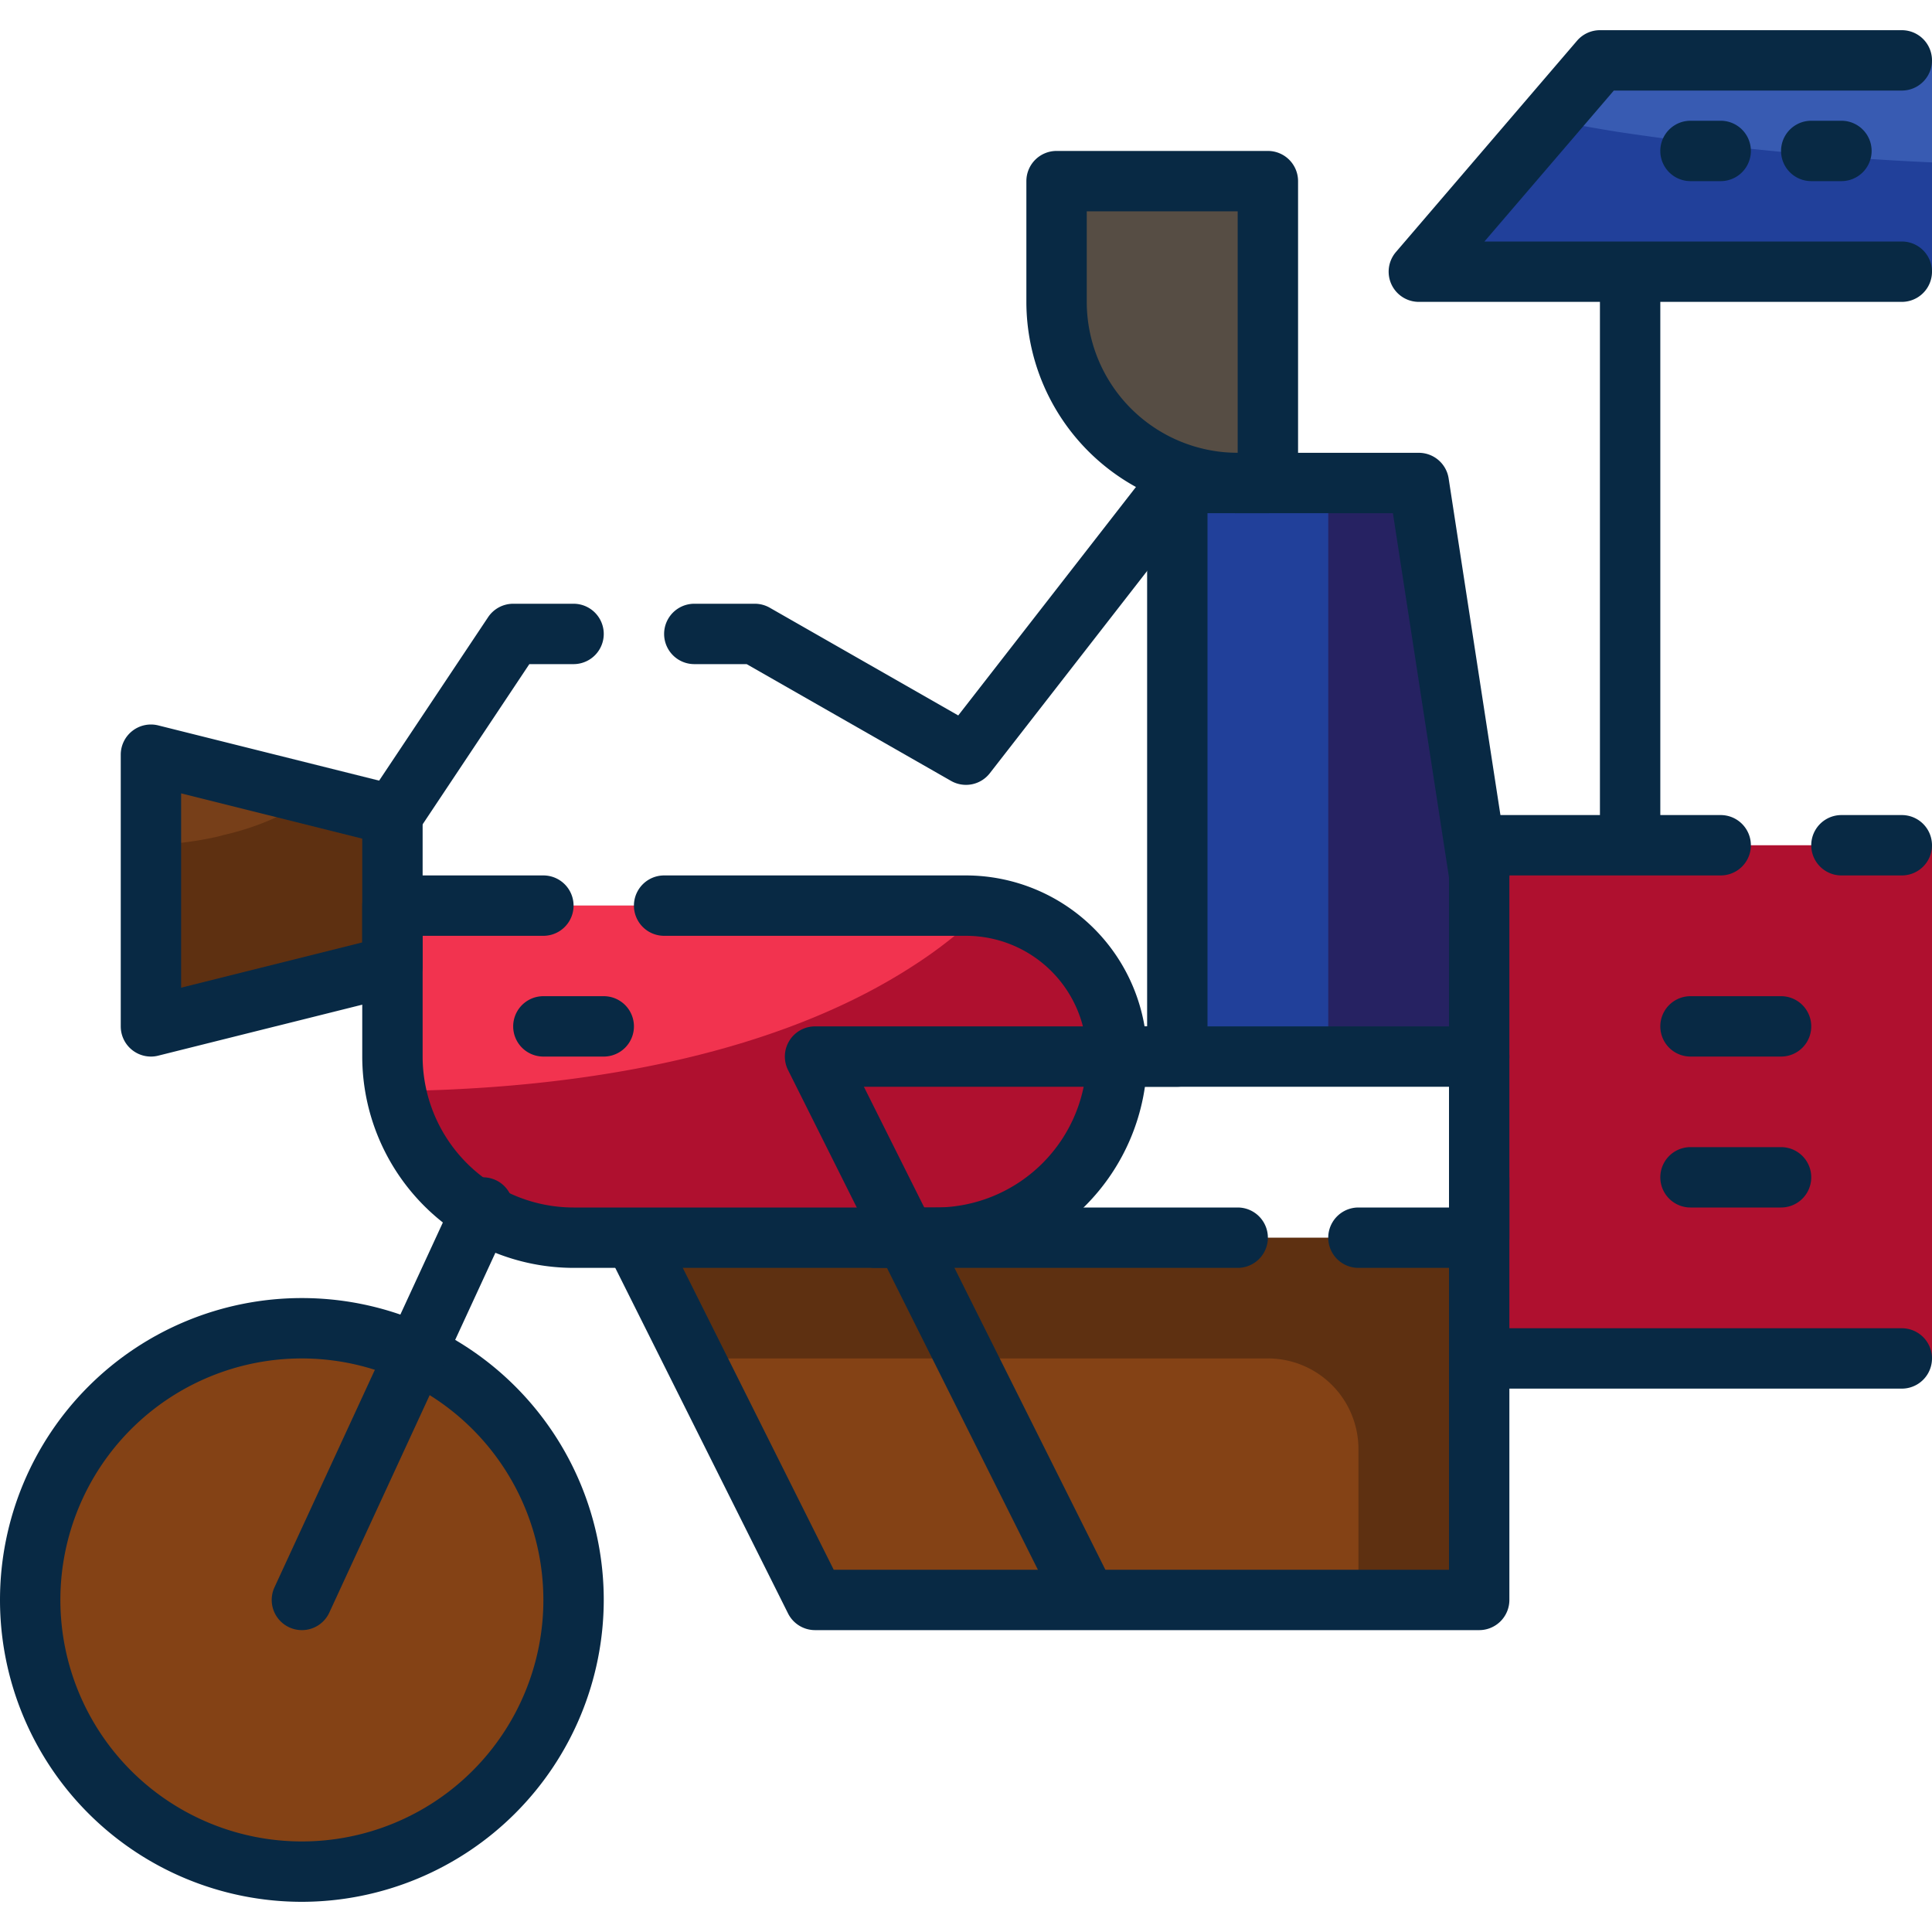 <?xml version="1.0"?>
<svg xmlns="http://www.w3.org/2000/svg" xmlns:xlink="http://www.w3.org/1999/xlink" xmlns:svgjs="http://svgjs.com/svgjs" version="1.1" width="512" height="512" x="0" y="0" viewBox="0 0 64 64" style="enable-background:new 0 0 512 512" xml:space="preserve" class=""><g><path xmlns="http://www.w3.org/2000/svg" d="m49 41v12h-22l-6-12z" fill="#5e3011" data-original="#5e3011" style=""/><path xmlns="http://www.w3.org/2000/svg" d="m45 48v5h-18l-4-8h19a3 3 0 0 1 3 3z" fill="#844215" data-original="#844215" style=""/><circle xmlns="http://www.w3.org/2000/svg" cx="10" cy="53" fill="#844215" r="9" data-original="#844215" style=""/><path xmlns="http://www.w3.org/2000/svg" d="m37 35a6.009 6.009 0 0 1 -6 6h-12a6 6 0 0 1 -5.89-4.86 6.12 6.12 0 0 1 -.11-1.14v-5h19a5.056 5.056 0 0 1 .68.05 5 5 0 0 1 4.32 4.95z" fill="#af102f" data-original="#af102f" style=""/><path xmlns="http://www.w3.org/2000/svg" d="m64 2v7h-17l4.32-5.04 1.68-1.96z" fill="#21409a" data-original="#21409a" style=""/><path xmlns="http://www.w3.org/2000/svg" d="m35 6h7a0 0 0 0 1 0 0v10a0 0 0 0 1 0 0h-1a6 6 0 0 1 -6-6v-4a0 0 0 0 1 0 0z" fill="#564d44" data-original="#fdb25a" style="" class=""/><path xmlns="http://www.w3.org/2000/svg" d="m49 29v6h-10v-19h8z" fill="#21409a" data-original="#21409a" style=""/><path xmlns="http://www.w3.org/2000/svg" d="m49 29v6h-5v-19h3z" fill="#262262" data-original="#262262" style="" class=""/><path xmlns="http://www.w3.org/2000/svg" d="m49 28h15v17h-15z" fill="#af102f" data-original="#af102f" style=""/><path xmlns="http://www.w3.org/2000/svg" d="m32.68 30.05a14.81 14.81 0 0 1 -2.44 1.95c-4.55 2.95-10.61 3.86-15.09 4.08-.73.04-1.41.05-2.04.06a6.12 6.12 0 0 1 -.11-1.14v-5h19a5.056 5.056 0 0 1 .68.05z" fill="#f2334f" data-original="#f2334f" style="" class=""/><path xmlns="http://www.w3.org/2000/svg" d="m13 27v5l-8 2v-9l5.43 1.36z" fill="#5e3011" data-original="#5e3011" style=""/><path xmlns="http://www.w3.org/2000/svg" d="m7 27.562v3.877l4-1v-1.877z" fill="#5e3011" data-original="#5e3011" style=""/><path xmlns="http://www.w3.org/2000/svg" d="m64 2v3.38a101.4 101.4 0 0 1 -10.4-1.01c-.81-.13-1.57-.27-2.28-.41l1.68-1.96z" fill="#385bb2" data-original="#385bb2" style=""/><path xmlns="http://www.w3.org/2000/svg" d="m10.43 26.36a8.958 8.958 0 0 1 -3.02 1.3c-.13.04-.27.07-.41.1a11.538 11.538 0 0 1 -2 .23v-2.99z" fill="#773f19" data-original="#773f19" style="" class=""/><g xmlns="http://www.w3.org/2000/svg" fill="#082944"><path d="m59 35h-3a1 1 0 0 1 0-2h3a1 1 0 0 1 0 2z" fill="#082944" data-original="#082944" style="" class=""/><path d="m59 40h-3a1 1 0 0 1 0-2h3a1 1 0 0 1 0 2z" fill="#082944" data-original="#082944" style="" class=""/><path d="m20 35h-2a1 1 0 0 1 0-2h2a1 1 0 0 1 0 2z" fill="#082944" data-original="#082944" style="" class=""/><path d="m10 63a10 10 0 1 1 10-10 10.012 10.012 0 0 1 -10 10zm0-18a8 8 0 1 0 8 8 8.009 8.009 0 0 0 -8-8z" fill="#082944" data-original="#082944" style="" class=""/><path d="m5 35a1 1 0 0 1 -1-1v-9a1 1 0 0 1 1.242-.97l8 2a1 1 0 0 1 .758.97v5a1 1 0 0 1 -.758.97l-8 2a.974.974 0 0 1 -.242.03zm1-8.719v6.438l6-1.5v-3.438z" fill="#082944" data-original="#082944" style="" class=""/><path d="m13 28a1 1 0 0 1 -.831-1.555l4-6a1 1 0 0 1 .831-.445h2a1 1 0 0 1 0 2h-1.465l-3.7 5.555a1 1 0 0 1 -.835.445z" fill="#082944" data-original="#082944" style="" class=""/><path d="m31 42h-12a7.008 7.008 0 0 1 -7-7v-5a1 1 0 0 1 1-1h5a1 1 0 0 1 0 2h-4v4a5.006 5.006 0 0 0 5 5h12a5.006 5.006 0 0 0 5-5 4 4 0 0 0 -4-4h-10a1 1 0 0 1 0-2h10a6.007 6.007 0 0 1 6 6 7.008 7.008 0 0 1 -7 7z" fill="#082944" data-original="#082944" style="" class=""/><path d="m10 54a1 1 0 0 1 -.907-1.419l6-13a1 1 0 0 1 1.816.838l-6 13a1 1 0 0 1 -.909.581z" fill="#082944" data-original="#082944" style="" class=""/><path d="m41 42h-12a1 1 0 0 1 0-2h12a1 1 0 0 1 0 2z" fill="#082944" data-original="#082944" style="" class=""/><path d="m49 42h-4a1 1 0 0 1 0-2h3v-4h-11a1 1 0 0 1 0-2h12a1 1 0 0 1 1 1v6a1 1 0 0 1 -1 1z" fill="#082944" data-original="#082944" style="" class=""/><path d="m49 54h-22a1 1 0 0 1 -.895-.553l-6-12 1.789-.895 5.724 11.448h20.382v-13h2v14a1 1 0 0 1 -1 1z" fill="#082944" data-original="#082944" style="" class=""/><path d="m63 29h-2a1 1 0 0 1 0-2h2a1 1 0 0 1 0 2z" fill="#082944" data-original="#082944" style="" class=""/><path d="m49 36a1 1 0 0 1 -1-1v-7a1 1 0 0 1 1-1h8a1 1 0 0 1 0 2h-7v6a1 1 0 0 1 -1 1z" fill="#082944" data-original="#082944" style="" class=""/><path d="m63 10h-16a1 1 0 0 1 -.759-1.65l6-7a1 1 0 0 1 .759-.35h10a1 1 0 0 1 0 2h-9.54l-4.286 5h13.826a1 1 0 0 1 0 2z" fill="#082944" data-original="#082944" style="" class=""/><path d="m53 9h2v19h-2z" fill="#082944" data-original="#082944" style="" class=""/><path d="m63 46h-14a1 1 0 0 1 0-2h14a1 1 0 0 1 0 2z" fill="#082944" data-original="#082944" style="" class=""/><path d="m42 17h-1a7.008 7.008 0 0 1 -7-7v-4a1 1 0 0 1 1-1h7a1 1 0 0 1 1 1v10a1 1 0 0 1 -1 1zm-6-10v3a5.006 5.006 0 0 0 5 5v-8z" fill="#082944" data-original="#082944" style="" class=""/><path d="m35.105 53.447-9-18a1 1 0 0 1 .895-1.447h11v-18h2v19a1 1 0 0 1 -1 1h-10.382l8.276 16.553z" fill="#082944" data-original="#082944" style="" class=""/><path d="m49 30a1 1 0 0 1 -.987-.848l-1.871-12.152h-6.653l-6.7 8.614a1 1 0 0 1 -1.285.254l-6.77-3.868h-1.734a1 1 0 0 1 0-2h2a1 1 0 0 1 .5.132l6.243 3.568 6.468-8.315a1 1 0 0 1 .789-.385h8a1 1 0 0 1 .988.848l2 13a1 1 0 0 1 -.836 1.141 1.033 1.033 0 0 1 -.152.011z" fill="#082944" data-original="#082944" style="" class=""/><path d="m57 6h-1a1 1 0 0 1 0-2h1a1 1 0 0 1 0 2z" fill="#082944" data-original="#082944" style="" class=""/><path d="m61 6h-1a1 1 0 0 1 0-2h1a1 1 0 0 1 0 2z" fill="#082944" data-original="#082944" style="" class=""/></g></g></svg>

